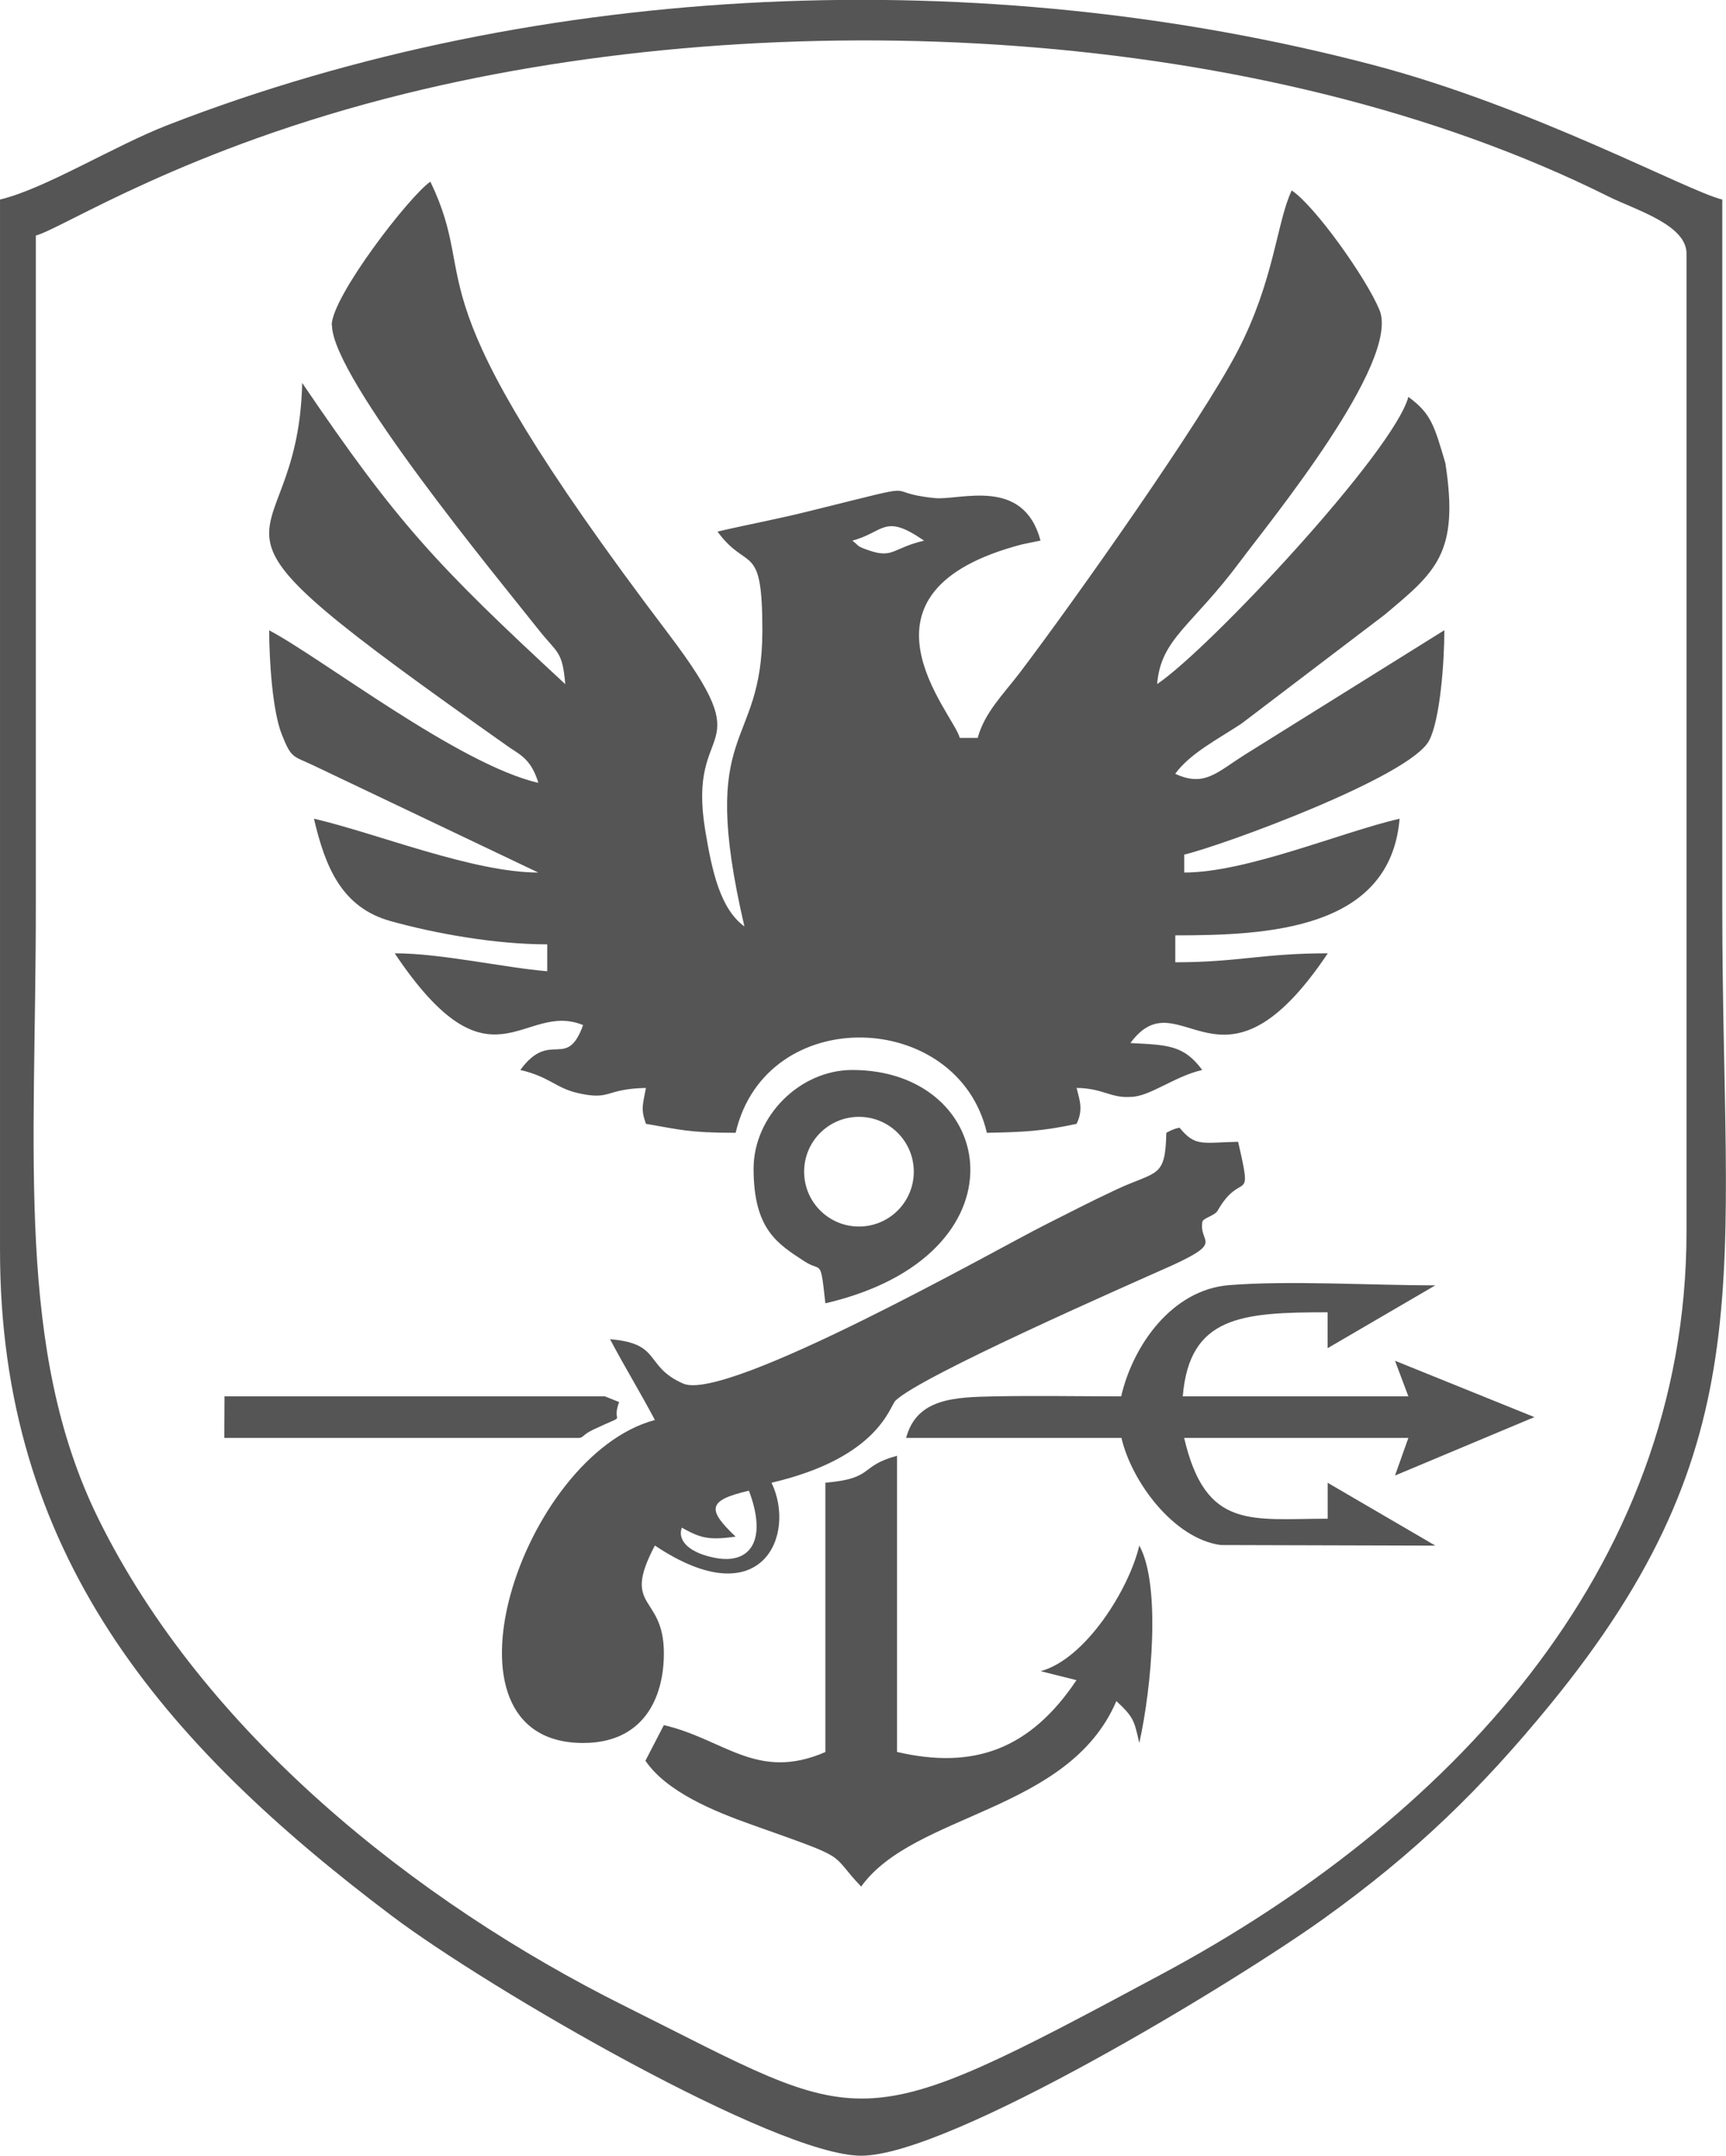 <?xml version="1.0" encoding="UTF-8"?>
<!DOCTYPE svg PUBLIC "-//W3C//DTD SVG 1.1//EN" "http://www.w3.org/Graphics/SVG/1.1/DTD/svg11.dtd">
<!-- Creator: CorelDRAW 2019 (64-Bit) -->
<svg xmlns="http://www.w3.org/2000/svg" xml:space="preserve" width="80.084mm" height="100mm" version="1.1" style="shape-rendering:geometricPrecision; text-rendering:geometricPrecision; image-rendering:optimizeQuality; fill-rule:evenodd; clip-rule:evenodd"
viewBox="0 0 173.13 216.19"
 xmlns:xlink="http://www.w3.org/1999/xlink"
 xmlns:xodm="http://www.corel.com/coreldraw/odm/2003">
 <defs>
  <style type="text/css">
   <![CDATA[
    .fil0 {fill:#555555}
   ]]>
  </style>
 </defs>
 <g id="Слой_x0020_1">
  <g id="_1732682196064">
   <path class="fil0" d="M85.49 54.22c3.23,-0.86 3.18,-2.79 7.2,0 -3.14,0.73 -3.09,1.81 -5.52,0.98 -1.4,-0.48 -0.95,-0.47 -1.68,-0.98zm-52.19 -21.6c0,5.26 16.64,25.37 20.74,30.55 1.87,2.36 2.37,2.07 2.66,5.44 -12.96,-12 -16.83,-16.12 -26.39,-30.21 -0.43,19.34 -15.08,11.27 20.88,36.62 1.15,0.74 2.15,1.3 2.81,3.49 -8.03,-1.87 -21.67,-12.48 -27,-15.3 0,3.08 0.34,8.11 1.26,10.43 0.98,2.46 1.08,2.12 3.18,3.12l22.55 10.74c-6.55,0 -16.18,-3.93 -22.5,-5.4 1.13,4.84 2.78,8.92 7.72,10.28 4.52,1.25 10.47,2.32 15.68,2.32l0 2.7c-4.4,-0.37 -10.64,-1.8 -15.3,-1.8 9.69,14.47 12.87,4.71 18.9,7.2 -1.67,4.6 -3.28,0.38 -6.3,4.5 2.96,0.69 3.54,1.81 5.79,2.32 3.37,0.76 2.6,-0.42 6.81,-0.52 -0.29,1.64 -0.55,2.06 0,3.6 3.32,0.56 4.21,0.9 9,0.9 3.04,-13.07 22.3,-12.41 25.2,0 3.71,-0.07 5.64,-0.17 9,-0.9 0.67,-1.39 0.33,-2.31 0,-3.6 2.69,0.04 3.39,1.03 5.4,0.9 1.92,0 4.36,-2.04 7.2,-2.7 -1.84,-2.51 -3.49,-2.51 -7.2,-2.7 4.98,-6.8 9.03,7.08 19.8,-9 -6.52,0 -9.01,0.9 -15.3,0.9l0 -2.7c9.28,0 21.57,-0.56 22.5,-11.7 -5.93,1.38 -15.35,5.4 -21.6,5.4l0 -1.8c3.76,-0.88 22.64,-7.78 24.56,-11.43 1.1,-2.08 1.53,-7.86 1.53,-11.07l-19.96 12.45c-2.88,1.81 -4.09,3.31 -7.04,1.95 1.51,-2.06 4.19,-3.41 6.66,-5.04l14.31 -10.88c5.18,-4.33 7.54,-6.18 6.13,-15.24 -1.11,-3.75 -1.41,-4.95 -3.71,-6.64 -1.46,5.48 -19.94,25.27 -25.2,28.8 0.38,-4.59 3.46,-5.75 8.36,-12.34 2.9,-3.9 16.09,-19.98 13.94,-25.18 -1.3,-3.15 -6.43,-10.39 -8.8,-11.98 -1.51,3.15 -1.73,9.01 -5.45,16.15 -3.68,7.07 -16.34,24.97 -21.81,32.19 -1.62,2.13 -3.56,4.02 -4.24,6.56l-1.8 0c-0.56,-2.4 -12.09,-14.63 6.26,-19.41l1.84 -0.38c-1.72,-6.46 -8.11,-4 -10.63,-4.26 -5.79,-0.6 -0.09,-1.77 -12.21,1.22 -3.51,0.89 -6.35,1.39 -9.56,2.14 3.02,4.13 4.5,0.88 4.5,9.9 0,12.31 -6.58,9.19 -1.8,29.7 -2.44,-1.79 -3.25,-5.55 -3.93,-9.63 -1.89,-11.42 5.89,-7.08 -3.66,-19.68 -26.97,-35.57 -18.61,-34.34 -23.91,-45.38 -2.05,1.37 -9.9,11.52 -9.9,14.4z"/>
   <path class="fil0" d="M3.6 23.62c2.66,-0.71 14.94,-8.78 37.06,-14.23 37.33,-9.2 86.05,-6.97 120.71,10.33 2.65,1.32 7.8,2.81 7.8,5.7l0 98.08c0,34.33 -24.45,59.34 -52.49,74.39 -31.4,16.86 -29.51,15.5 -54,3.29 -21.14,-10.53 -42.29,-27.53 -52.81,-48.87 -8.32,-16.88 -6.28,-36.63 -6.28,-61.21 0,-22.5 0,-44.99 0,-67.49zm-3.6 -3.6l-0 105.28c-0.04,30.45 16.2,49.42 39.33,66.85 9.72,7.32 38.54,24.03 47.05,24.03 8.91,0 37.68,-17.52 46.41,-23.78 9.2,-6.6 15.74,-12.96 22.67,-21.42 21.68,-26.47 17.3,-43.05 17.3,-79.88 0,-23.7 0,-47.39 0,-71.09 -3.42,-0.8 -18.92,-9.27 -35.08,-13.51 -39.08,-10.25 -83.34,-8.53 -120.86,6.04 -5.38,2.09 -12.4,6.44 -16.83,7.47z"/>
   <path class="fil0" d="M75.12 149.49c1.89,4.98 0.13,7.39 -3.32,6.75 -2.45,-0.45 -3.9,-1.61 -3.41,-3.04 1.88,1.03 2.61,1.28 5.4,0.9 -2.89,-2.74 -2.83,-3.64 1.33,-4.61zm-13.93 -15.19c1.56,2.94 3,5.27 4.5,8.1 -13.33,3.56 -22.91,32.39 -7.2,32.39 6.03,0 8.1,-4.47 8.1,-9 0,-5.99 -4.32,-4.33 -0.9,-10.8 10.68,7.15 14.23,-1.01 11.7,-6.3 10.78,-2.51 11.84,-7.68 12.45,-8.25 2.64,-2.49 22.43,-11.18 27.81,-13.58 5.16,-2.37 2.57,-2.2 2.96,-4.34 0.07,-0.37 1.22,-0.6 1.52,-1.1 2.42,-4.23 3.59,-0.32 2.06,-6.92 -3.59,0.08 -4.29,0.53 -5.87,-1.41 -0,0 -0.48,0.03 -1.33,0.51 -0.1,4.62 -0.92,3.77 -5.08,5.72 -2.8,1.31 -4.46,2.2 -7.22,3.58 -4.33,2.17 -31.79,17.76 -36.16,15.85 -3.95,-1.73 -2.1,-4.02 -7.33,-4.45z"/>
   <path class="fil0" d="M82.79 148.7l0 27c-6.85,2.97 -10.13,-1.29 -16.2,-2.7l-1.85 3.57c2.12,3.11 6.78,5.04 10.73,6.44 10.16,3.6 7.52,2.63 10.91,6.18 5.33,-7.41 20.83,-7.44 25.6,-18.6 1.82,1.68 1.79,2.04 2.3,4.2 1.23,-5.48 2.19,-15.86 0,-19.8 -1.01,4.35 -5.39,11.39 -9.9,12.6l3.6 0.9c-4.65,6.94 -10.3,8.99 -18,7.2l0 -29.7c-3.86,1.03 -2.21,2.28 -7.2,2.7z"/>
   <path class="fil0" d="M112.46 140.03c-4.17,0 -8.53,-0.08 -12.66,0 -4.06,0.08 -7.85,0.19 -8.91,4.17l21.6 0c1.02,4.39 5.24,10.1 9.95,10.74l21.54 0.06 -10.8 -6.3 0 3.6c-7.67,0 -12.24,1.17 -14.4,-8.1l22.49 0 -1.34 3.77 13.98 -5.86 -13.98 -5.65 1.34 3.57c-3.32,0 -18.12,0 -22.63,0 0.67,-8.06 5.92,-8.43 14.53,-8.43l0 3.6 10.8 -6.3c-6.22,0 -14.79,-0.51 -20.71,-0.02 -5.63,0.46 -9.58,5.92 -10.8,11.15z"/>
   <path class="fil0" d="M75.59 117.2c0,6.12 2.43,7.54 5.1,9.29 1.74,1.14 1.59,-0.44 2.1,4.21 20.54,-4.78 17.34,-23.4 2.7,-23.4 -5.26,0 -9.9,4.64 -9.9,9.9zm10.57 -5.2c3.04,0 5.5,2.46 5.5,5.5 0,3.04 -2.46,5.5 -5.5,5.5 -3.04,0 -5.5,-2.46 -5.5,-5.5 0,-3.04 2.46,-5.5 5.5,-5.5z"/>
   <path class="fil0" d="M22.5 144.2l35.53 0c0.5,0 0.37,-0.3 1.45,-0.82 3.8,-1.8 1.74,-0.36 2.62,-2.78l-1.43 -0.57 -38.15 0 -0.02 4.17z"/>
  </g>
 </g>
</svg>
